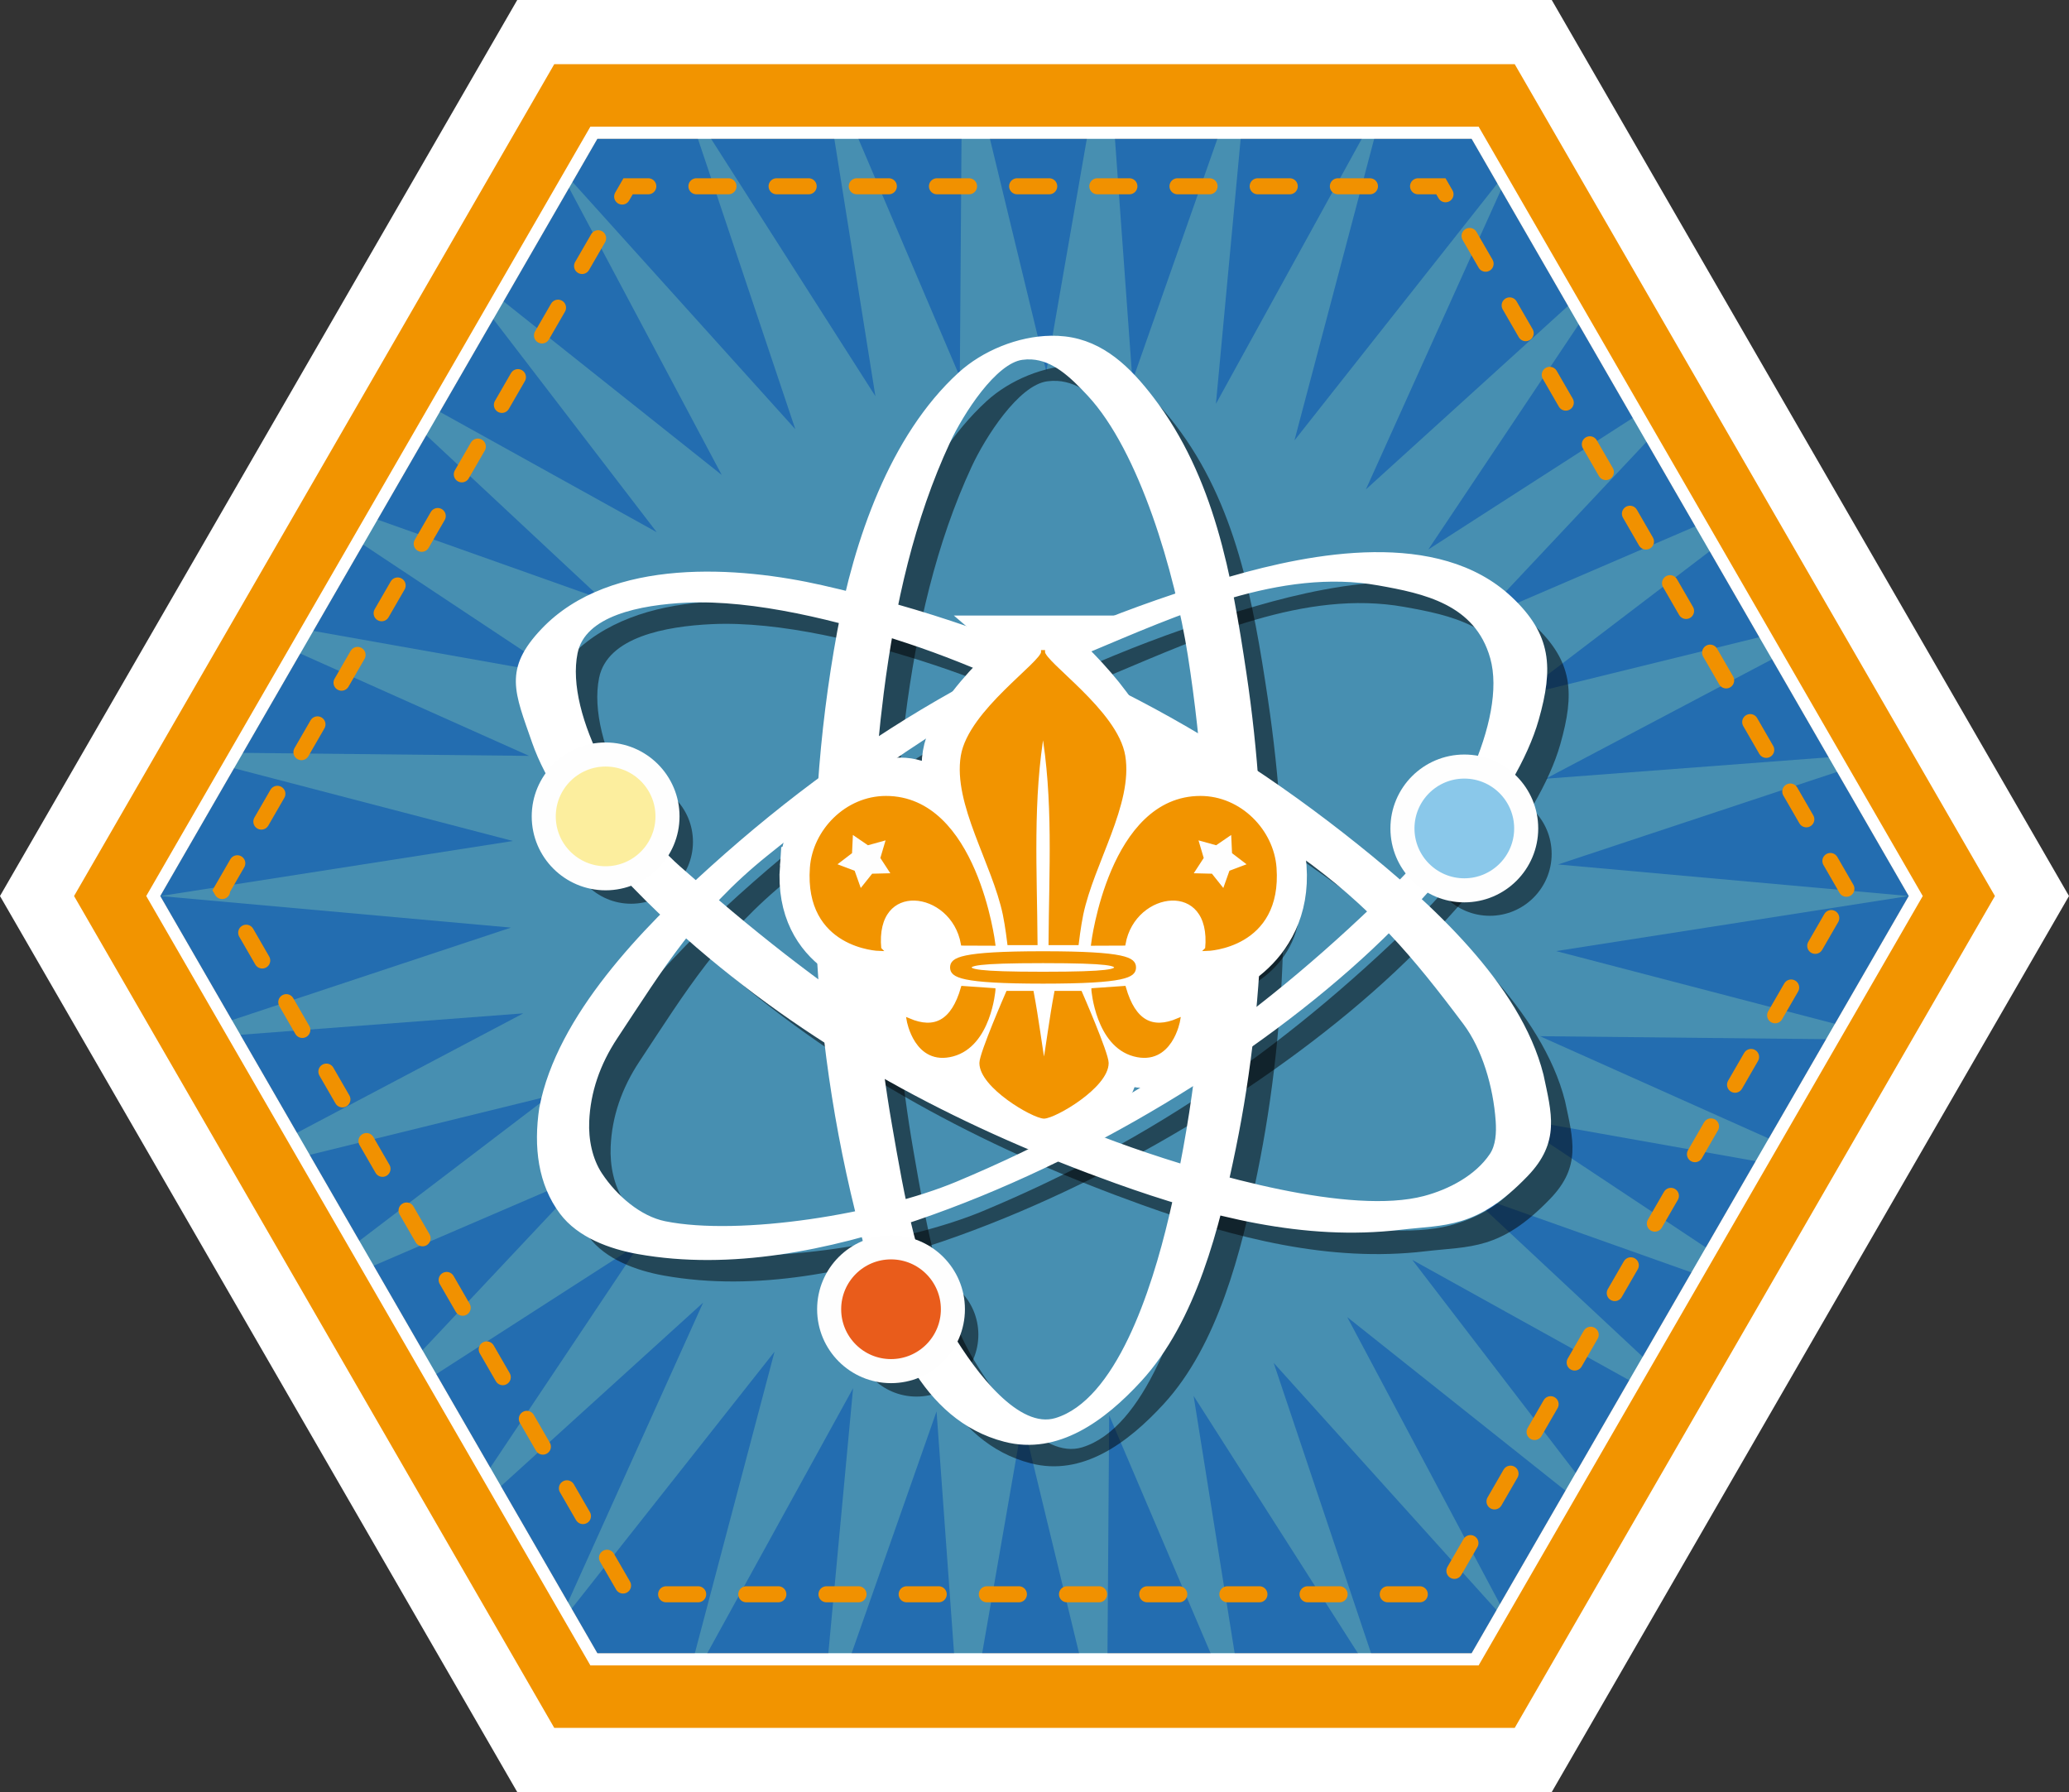 <?xml version="1.0" encoding="UTF-8" standalone="no"?>
<!-- Created with Inkscape (http://www.inkscape.org/) -->

<svg
   width="258.04mm"
   height="223.469mm"
   viewBox="0 0 258.04 223.469"
   version="1.1"
   id="svg1"
   xml:space="preserve"
   inkscape:version="1.3.2 (091e20e, 2023-11-25, custom)"
   sodipodi:docname="Especialidades.svg"
   xmlns:inkscape="http://www.inkscape.org/namespaces/inkscape"
   xmlns:sodipodi="http://sodipodi.sourceforge.net/DTD/sodipodi-0.dtd"
   xmlns="http://www.w3.org/2000/svg"
   xmlns:svg="http://www.w3.org/2000/svg"><rect x="0" y="0" width="258.04" height="223.469" fill="#333333" stroke="none"/><sodipodi:namedview
     id="namedview1"
     pagecolor="#ffffff"
     bordercolor="#000000"
     borderopacity="0.25"
     inkscape:showpageshadow="2"
     inkscape:pageopacity="0.0"
     inkscape:pagecheckerboard="0"
     inkscape:deskcolor="#d1d1d1"
     inkscape:document-units="mm"
     inkscape:zoom="0.5"
     inkscape:cx="8226"
     inkscape:cy="2653"
     inkscape:window-width="1920"
     inkscape:window-height="991"
     inkscape:window-x="-9"
     inkscape:window-y="-9"
     inkscape:window-maximized="1"
     inkscape:current-layer="layer3"
     showguides="true" /><defs
     id="defs1" /><g
     inkscape:groupmode="layer"
     id="layer3"
     inkscape:label="Capa 2"
     transform="translate(-2950.092,-872.439)"><g
       id="g883"
       inkscape:export-filename="CaminantesyRovers\asd.svg"
       inkscape:export-xdpi="96"
       inkscape:export-ydpi="96"
       transform="translate(878.064,298.311)"><path
         sodipodi:type="star"
         style="display:inline;fill:#236db0;fill-opacity:1;stroke:#236db0;stroke-width:8;stroke-linecap:round;stroke-linejoin:miter;stroke-miterlimit:29.8;stroke-dasharray:none;stroke-dashoffset:21.921;stroke-opacity:1;paint-order:fill markers stroke"
         id="path841"
         inkscape:flatsided="true"
         sodipodi:sides="6"
         sodipodi:cx="2183.8708"
         sodipodi:cy="711.20001"
         sodipodi:r1="104.42606"
         sodipodi:r2="66.092422"
         sodipodi:arg1="6.2931178e-09"
         sodipodi:arg2="0.52359879"
         inkscape:rounded="0"
         inkscape:randomized="0"
         d="m 2288.297,711.2 -52.213,90.436 -104.426,0 -52.213,-90.436 52.213,-90.436 104.426,0 z"
         inkscape:transform-center-x="2.7513333e-05"
         inkscape:transform-center-y="-8.9599999e-06"
         transform="translate(17.177,-25.338)" /><path
         sodipodi:type="star"
         style="display:inline;fill:#478fb1;fill-opacity:1;stroke:none;stroke-width:8;stroke-linecap:round;stroke-linejoin:miter;stroke-miterlimit:29.8;stroke-dasharray:none;stroke-dashoffset:21.921;stroke-opacity:1;paint-order:fill markers stroke"
         id="path843"
         inkscape:flatsided="false"
         sodipodi:sides="38"
         sodipodi:cx="2183.8708"
         sodipodi:cy="711.20001"
         sodipodi:r1="109.02294"
         sodipodi:r2="65.413765"
         sodipodi:arg1="0"
         sodipodi:arg2="0.1051533"
         inkscape:rounded="0"
         inkscape:randomized="0"
         d="m 2292.894,711.2 -43.971,6.866 42.484,11.079 -44.501,-0.465 40.081,17.92 -43.817,-7.783 36.584,24.273 -41.939,-14.889 32.09,29.963 -38.916,-21.589 26.721,34.837 -34.832,-27.7 20.622,38.76 -29.797,-33.055 13.962,41.625 -23.95,-37.509 6.92,43.356 -17.45,-40.94 -0.311,43.903 -10.473,-43.253 -7.533,43.253 -3.211,-44.387 -14.549,41.424 4.138,-44.31 -21.169,38.464 11.375,-43.025 -27.211,34.455 18.302,-40.566 -32.511,29.506 24.729,-37 -36.924,23.753 30.482,-32.425 -40.33,17.351 35.403,-26.966 -42.636,10.476 39.359,-20.771 -43.779,3.316 42.241,-14.009 -43.728,-3.935 43.971,-6.866 -42.484,-11.079 44.501,0.465 -40.081,-17.92 43.817,7.783 -36.584,-24.273 41.939,14.889 -32.09,-29.963 38.916,21.589 -26.721,-34.837 34.832,27.7 -20.622,-38.76 29.797,33.055 -13.962,-41.625 23.95,37.509 -6.92,-43.356 17.45,40.94 0.311,-43.903 10.473,43.253 7.533,-43.253 3.211,44.387 14.549,-41.424 -4.138,44.31 21.169,-38.464 -11.375,43.025 27.211,-34.455 -18.302,40.566 32.511,-29.506 -24.729,37 36.924,-23.753 -30.482,32.425 40.33,-17.351 -35.403,26.966 42.636,-10.476 -39.359,20.771 43.779,-3.316 -42.241,14.009 z"
         inkscape:transform-center-x="2.7513333e-05"
         inkscape:transform-center-y="-8.9599999e-06"
         transform="translate(17.177,-25.338)" /><path
         sodipodi:type="star"
         style="fill:none;stroke:#f19100;stroke-width:2;stroke-linecap:round;stroke-linejoin:miter;stroke-miterlimit:29.8;stroke-dasharray:4, 6;stroke-dashoffset:6;stroke-opacity:1;paint-order:fill markers stroke"
         id="path844"
         inkscape:flatsided="true"
         sodipodi:sides="6"
         sodipodi:cx="2183.8708"
         sodipodi:cy="711.20001"
         sodipodi:r1="101.37034"
         sodipodi:r2="66.092422"
         sodipodi:arg1="6.293118e-09"
         sodipodi:arg2="0.52359879"
         inkscape:rounded="0"
         inkscape:randomized="0"
         d="m 2285.241,711.2 -50.685,87.789 -101.37,0 -50.685,-87.789 50.685,-87.789 101.37,0 z"
         inkscape:transform-center-x="2.7513333e-05"
         inkscape:transform-center-y="-8.9599999e-06"
         transform="translate(17.177,-26.054)" /><path
         sodipodi:type="star"
         style="fill:none;stroke:#ffffff;stroke-width:8;stroke-linecap:round;stroke-linejoin:miter;stroke-miterlimit:29.8;stroke-dasharray:none;stroke-dashoffset:21.921;stroke-opacity:1;paint-order:fill markers stroke"
         id="path845"
         inkscape:flatsided="true"
         sodipodi:sides="6"
         sodipodi:cx="2183.8708"
         sodipodi:cy="711.20001"
         sodipodi:r1="113.64817"
         sodipodi:r2="66.092422"
         sodipodi:arg1="6.2931178e-09"
         sodipodi:arg2="0.52359879"
         inkscape:rounded="0"
         inkscape:randomized="0"
         d="m 2297.519,711.2 -56.824,98.422 -113.648,-10e-6 -56.824,-98.422 56.824,-98.422 113.648,0 z"
         inkscape:transform-center-x="2.7513333e-05"
         inkscape:transform-center-y="-8.9599999e-06"
         transform="translate(17.177,-25.338)" /><path
         sodipodi:type="star"
         style="fill:none;stroke:#f29400;stroke-width:8;stroke-linecap:round;stroke-linejoin:miter;stroke-miterlimit:29.8;stroke-dasharray:none;stroke-dashoffset:21.921;stroke-opacity:1;paint-order:fill markers stroke"
         id="path846"
         inkscape:flatsided="true"
         sodipodi:sides="6"
         sodipodi:cx="2183.8708"
         sodipodi:cy="711.20001"
         sodipodi:r1="115.40091"
         sodipodi:r2="66.092422"
         sodipodi:arg1="6.2931178e-09"
         sodipodi:arg2="0.52359879"
         inkscape:rounded="0"
         inkscape:randomized="0"
         d="m 2299.272,711.2 -57.7,99.94 -115.401,0 -57.7,-99.94 57.7,-99.94 115.401,0 z"
         inkscape:transform-center-x="2.7513333e-05"
         inkscape:transform-center-y="-8.9599999e-06"
         transform="translate(17.177,-25.338)" /><path
         sodipodi:type="star"
         style="fill:none;stroke:#ffffff;stroke-width:8;stroke-linecap:round;stroke-linejoin:miter;stroke-miterlimit:29.8;stroke-dasharray:none;stroke-dashoffset:21.921;stroke-opacity:1;paint-order:fill markers stroke"
         id="path847"
         inkscape:flatsided="true"
         sodipodi:sides="6"
         sodipodi:cx="2183.8708"
         sodipodi:cy="711.20001"
         sodipodi:r1="124.40124"
         sodipodi:r2="66.092422"
         sodipodi:arg1="6.2931178e-09"
         sodipodi:arg2="0.52359879"
         inkscape:rounded="0"
         inkscape:randomized="0"
         d="m 2308.272,711.2 -62.201,107.735 -124.401,0 -62.201,-107.735 62.201,-107.735 124.401,0 z"
         inkscape:transform-center-x="2.7513333e-05"
         inkscape:transform-center-y="-8.9599999e-06"
         transform="translate(17.177,-25.338)" /><g
         id="g865"
         transform="translate(100.337,-214.008)"
         style="fill:#000000;fill-opacity:0.5;stroke:none;stroke-width:1.7;stroke-dasharray:none;stroke-opacity:0.5"><g
           id="g853"
           style="display:inline;fill:#000000;fill-opacity:0.5;stroke:none;stroke-width:1.7;stroke-dasharray:none;stroke-opacity:0.5"><path
             id="path848"
             style="display:inline;fill:#000000;fill-opacity:0.5;stroke:none;stroke-width:1.7;stroke-linecap:round;stroke-linejoin:round;stroke-miterlimit:29.8;stroke-dasharray:none;stroke-dashoffset:21.921;stroke-opacity:0.5;paint-order:fill markers stroke"
             d="m 2105.948,833.678 c -4.016,0.057 -8.311,1.829 -11.21,4.479 -8.461,7.736 -12.889,20.718 -14.967,31.992 -4.682,25.401 -3.463,51.788 3.461,76.8 2.788,10.069 6.907,21.06 17.025,23.667 6.414,1.652 12.074,-2.515 16.557,-7.39 6.773,-7.365 9.688,-19.009 11.693,-28.812 3.951,-19.312 4.228,-39.625 1.31,-59.12 -1.829,-12.219 -3.992,-24.336 -11.506,-34.144 -2.819,-3.68 -6.059,-6.859 -10.664,-7.39 -0.557,-0.064 -1.125,-0.091 -1.699,-0.083 z m -2.395,1.958 c 2.845,0.169 5.075,2.251 7.329,4.67 6.579,7.06 11.004,22.367 12.62,32.656 3.64,23.181 3.02,47.354 -2.364,70.18 -2.168,9.189 -6.633,23.101 -14.5,25.48 -4.987,1.508 -10.511,-5.943 -13.436,-10.813 -4.396,-7.32 -6.036,-17.254 -7.595,-26.199 -3.072,-17.624 -3.287,-36.161 -1.018,-53.952 1.423,-11.151 3.853,-21.788 8.292,-31.346 1.689,-3.637 5.833,-10.142 9.414,-10.626 0.433,-0.059 0.852,-0.074 1.259,-0.05 z" /><path
             id="path849"
             style="display:inline;fill:#000000;fill-opacity:0.5;stroke:none;stroke-width:1.7;stroke-linecap:round;stroke-linejoin:round;stroke-miterlimit:29.8;stroke-dasharray:none;stroke-dashoffset:21.921;stroke-opacity:0.5;paint-order:fill markers stroke"
             d="m 2166.873,925.421 c -2.808,-11.115 -13.999,-21.227 -22.946,-28.396 -20.158,-16.15 -41.331,-26.51 -66.641,-32.251 -10.189,-2.311 -26.12,-3.556 -34.529,5.313 -4.557,4.807 -3.235,7.393 -1.062,13.651 3.282,9.452 14.142,20.178 21.827,26.586 15.14,12.623 32.108,21.425 50.661,28.084 11.629,4.173 23.432,7.166 35.258,5.765 5.599,-0.664 9.351,-0.065 15.593,-6.556 3.889,-4.044 2.858,-7.37 1.84,-12.196 z m -5.789,10.083 c -1.879,2.793 -5.312,4.595 -8.509,5.436 -9.333,2.453 -26.896,-2.616 -36.724,-6.064 -22.142,-7.768 -38.974,-19.626 -56.531,-35.175 -7.068,-6.26 -14.542,-18.978 -12.912,-27.033 1.033,-5.107 8.339,-6.429 14.013,-6.7 8.529,-0.407 19.246,2.256 27.864,5.118 16.978,5.637 34.202,16.01 48.798,26.431 9.149,6.532 14.391,12.782 20.709,21.218 2.404,3.21 3.807,8.009 4.109,12.331 0.105,1.501 0.023,3.191 -0.817,4.44 z"
             sodipodi:nodetypes="sssssssassassssssssaa" /><path
             id="path851"
             style="fill:#000000;fill-opacity:0.5;stroke:none;stroke-width:1.7;stroke-linecap:round;stroke-linejoin:round;stroke-miterlimit:29.8;stroke-dasharray:none;stroke-dashoffset:21.921;stroke-opacity:0.5;paint-order:fill markers stroke"
             d="m 2042.626,929.498 c 2.157,-11.26 12.674,-22.072 21.189,-29.749 19.184,-17.295 39.718,-28.87 64.651,-36.075 10.037,-2.901 25.671,-5.93 34.581,2.435 4.829,4.533 5.049,8.449 3.244,14.823 -2.726,9.627 -13.341,21.563 -20.64,28.406 -14.38,13.483 -35.747,26.544 -56.482,33.63 -11.015,3.764 -23.205,6.286 -34.664,4.235 -3.47,-0.621 -7.287,-2.022 -9.4,-4.844 -2.617,-3.495 -3.216,-7.985 -2.481,-12.862 z m 6.895,8.406 c 1.889,2.861 4.975,5.535 8.216,6.188 9.46,1.906 26.962,-0.936 36.573,-4.95 21.652,-9.043 38.758,-21.133 55.38,-37.678 6.692,-6.66 13.737,-20.289 11.516,-28.202 -1.99,-7.089 -8.734,-8.439 -14.38,-9.445 -12.347,-2.201 -25.079,3.673 -36.647,8.517 -14.548,6.092 -26.002,14.07 -39.968,25.324 -8.753,7.053 -12.961,14.061 -18.777,22.85 -2.213,3.344 -3.428,6.894 -3.583,10.631 -0.097,2.321 0.389,4.827 1.669,6.766 z"
             sodipodi:nodetypes="ssssssaaasassssaassaa" /><circle
             style="display:inline;fill:#000000;fill-opacity:0.5;stroke:none;stroke-width:1.7;stroke-linecap:round;stroke-linejoin:round;stroke-miterlimit:29.8;stroke-dasharray:none;stroke-dashoffset:21.921;stroke-opacity:0.5;paint-order:fill markers stroke"
             id="circle851"
             cx="2050.398"
             cy="893.115"
             r="7.717" /><circle
             style="display:inline;fill:#000000;fill-opacity:0.5;stroke:none;stroke-width:1.7;stroke-linecap:round;stroke-linejoin:round;stroke-miterlimit:29.8;stroke-dasharray:none;stroke-dashoffset:21.921;stroke-opacity:0.5;paint-order:fill markers stroke"
             id="circle852"
             cx="2085.992"
             cy="954.573"
             r="7.717" /><circle
             style="display:inline;fill:#000000;fill-opacity:0.5;stroke:none;stroke-width:1.7;stroke-linecap:round;stroke-linejoin:round;stroke-miterlimit:29.8;stroke-dasharray:none;stroke-dashoffset:21.921;stroke-opacity:0.5;paint-order:fill markers stroke"
             id="circle853"
             cx="2157.492"
             cy="894.618"
             r="7.717" /></g><path
           id="path853"
           style="fill:#000000;fill-opacity:0.5;stroke:none;stroke-width:1.7;stroke-linecap:round;stroke-linejoin:miter;stroke-miterlimit:10;stroke-dasharray:none;stroke-dashoffset:21.921;stroke-opacity:0.5;paint-order:fill markers stroke"
           d="m 2104.673,872.067 c 0,0 -9.843,8.001 -10.758,13.517 -0.985,5.937 5.258,13.256 6.267,19.736 l 0.561,3.603 3.274,-18.653 1.606,5.556 3.539,13.097 c 0,0 0.26,-2.168 0.561,-3.603 1.348,-6.418 6.223,-13.799 5.239,-19.736 -0.915,-5.517 -10.29,-13.517 -10.29,-13.517 z m -28.55,27.455 c -0.713,9.867 8.221,11.341 8.221,11.341 -0.872,-8.924 9.362,-8.82 10.607,-1.884 l 3.798,0.015 c 0,0 -3.55,-19.212 -11.579,-19.209 -8.029,0.003 -10.717,5.175 -11.046,9.737 z m 35.073,9.471 3.799,-0.015 c 1.245,-6.936 11.291,-5.808 10.419,3.116 0,0 9.121,-2.704 8.408,-12.572 -0.33,-4.563 -3.732,-10.293 -11.761,-10.296 -8.029,-0.003 -10.865,19.767 -10.865,19.767 z m -6.242,1.19 c -10.39,0 -31.446,-3.898 -11.344,1.769 0.941,0.265 0.954,1.769 11.344,1.769 10.39,0 10.367,-1.768 11.344,-1.769 14.784,-0.023 -0.954,-1.769 -11.344,-1.769 z m 0,0.983 c 8.473,0 9.107,0.352 9.107,0.786 0,0.434 -0.657,0.786 -9.107,0.786 -8.45,0 -9.154,-0.352 -9.154,-0.786 0,-0.434 0.681,-0.786 9.154,-0.786 z m -10.002,3.346 c -1.222,4.257 -3.51,5.407 -6.76,4.022 0,0 0.936,5.487 5.49,4.266 4.554,-1.22 5.084,-8.022 5.084,-8.022 z m 20.097,0 -3.815,0.266 c 0,0 0.531,6.802 5.085,8.022 4.554,1.22 5.49,-4.266 5.49,-4.266 -3.25,1.385 -5.537,0.235 -6.76,-4.022 z m -14.486,0.609 c 0,0 -3.297,7.546 -3.297,8.746 0,7.461 15.622,7.461 15.622,0 0,-1.201 -3.297,-8.746 -3.297,-8.746 l -4.316,6.879 -1.717,-6.879 z"
           sodipodi:nodetypes="sssccccssssccccsccssccssssscsscccccccscccscsccccc" /><g
           id="g863"
           style="fill:#000000;fill-opacity:0.5;stroke:none;stroke-width:1.7;stroke-dasharray:none;stroke-opacity:0.5"><path
             style="fill:#000000;fill-opacity:0.5;stroke:none;stroke-width:1.7;stroke-linecap:square;stroke-linejoin:miter;stroke-miterlimit:29.8;stroke-dasharray:none;stroke-dashoffset:21.921;stroke-opacity:0.5;paint-order:fill markers stroke"
             d="m 2084.531,909.647 c 0,0 -9.121,-0.257 -8.408,-10.125 0.33,-4.563 4.327,-8.706 9.233,-8.708 11.152,-0.004 13.393,18.179 13.393,18.179 l -3.799,-0.015 c -1.245,-6.936 -11.291,-8.256 -10.42,0.668 z"
             id="path854"
             sodipodi:nodetypes="csscccc" /><path
             style="fill:#000000;fill-opacity:0.5;stroke:none;stroke-width:1.7;stroke-linecap:square;stroke-linejoin:miter;stroke-miterlimit:29.8;stroke-dasharray:none;stroke-dashoffset:21.921;stroke-opacity:0.5;paint-order:fill markers stroke"
             d="m 2125.414,909.647 c 0,0 9.121,-0.257 8.408,-10.125 -0.33,-4.563 -4.327,-8.706 -9.233,-8.708 -11.152,-0.004 -13.393,18.179 -13.393,18.179 l 3.799,-0.015 c 1.245,-6.936 11.291,-8.256 10.42,0.668 z"
             id="path856"
             sodipodi:nodetypes="csscccc" /><path
             style="fill:#000000;fill-opacity:0.5;stroke:none;stroke-width:1.7;stroke-linecap:square;stroke-linejoin:miter;stroke-miterlimit:29.8;stroke-dasharray:none;stroke-dashoffset:21.921;stroke-opacity:0.5;paint-order:fill markers stroke"
             d="m 2104.953,872.628 c 0,1.402 -9.095,7.439 -10.009,12.956 -0.985,5.937 3.891,13.318 5.238,19.736 0.301,1.435 0.561,3.603 0.561,3.603 h 3.274 c -0.055,-8.99 -0.627,-17.979 0.935,-26.847 1.562,8.868 0.99,17.857 0.935,26.847 h 3.274 c 0,0 0.26,-2.169 0.561,-3.603 1.348,-6.418 6.223,-13.799 5.238,-19.736 -0.915,-5.517 -10.009,-11.554 -10.009,-12.956"
             id="path857"
             sodipodi:nodetypes="csscccccssc" /><path
             id="path858"
             style="fill:#000000;fill-opacity:0.5;stroke:none;stroke-width:1.7;stroke-linecap:square;stroke-linejoin:miter;stroke-miterlimit:29.8;stroke-dasharray:none;stroke-dashoffset:21.921;stroke-opacity:0.5;paint-order:fill markers stroke"
             d="m 2104.953,910.183 c -10.39,0 -11.344,0.792 -11.344,1.769 0,0.977 0.954,1.769 11.344,1.769 10.39,0 11.344,-0.792 11.344,-1.769 0,-0.977 -0.954,-1.769 -11.344,-1.769 z m 0,0.983 c 8.473,0 9.107,0.352 9.107,0.786 0,0.434 -0.657,0.786 -9.107,0.786 -8.45,0 -9.154,-0.352 -9.154,-0.786 0,-0.434 0.681,-0.786 9.154,-0.786 z" /><path
             style="fill:#000000;fill-opacity:0.5;stroke:none;stroke-width:1.7;stroke-linecap:square;stroke-linejoin:miter;stroke-miterlimit:29.8;stroke-dasharray:none;stroke-dashoffset:21.921;stroke-opacity:0.5;paint-order:fill markers stroke"
             d="m 2098.765,914.778 -3.815,-0.266 c -1.222,4.257 -3.51,5.407 -6.76,4.022 0,0 0.936,5.487 5.49,4.266 4.554,-1.22 5.085,-8.022 5.085,-8.022 z"
             id="path859"
             sodipodi:nodetypes="ccczc" /><path
             style="fill:#000000;fill-opacity:0.5;stroke:none;stroke-width:1.7;stroke-linecap:square;stroke-linejoin:miter;stroke-miterlimit:29.8;stroke-dasharray:none;stroke-dashoffset:21.921;stroke-opacity:0.5;paint-order:fill markers stroke"
             d="m 2111.233,914.778 3.815,-0.266 c 1.222,4.257 3.51,5.407 6.76,4.022 0,0 -0.936,5.487 -5.49,4.266 -4.554,-1.22 -5.085,-8.022 -5.085,-8.022 z"
             id="path860"
             sodipodi:nodetypes="ccczc" /><path
             style="fill:#000000;fill-opacity:0.5;stroke:none;stroke-width:1.7;stroke-linecap:square;stroke-linejoin:miter;stroke-miterlimit:29.8;stroke-dasharray:none;stroke-dashoffset:21.921;stroke-opacity:0.5;paint-order:fill markers stroke"
             d="m 2106.595,915.121 h 2.993 c 0,0 3.297,7.546 3.297,8.746 0,2.888 -6.434,6.637 -7.811,6.688 -1.377,-0.051 -7.811,-3.8 -7.811,-6.688 0,-1.201 3.297,-8.746 3.297,-8.746 h 2.993 c 0.618,3.275 0.995,6.429 1.52,9.518 0.526,-3.089 0.902,-6.243 1.52,-9.518 z"
             id="path861"
             sodipodi:nodetypes="ccscscccc" /></g><path
           sodipodi:type="star"
           style="fill:#000000;fill-opacity:0.5;stroke:none;stroke-width:1.7;stroke-linecap:square;stroke-linejoin:miter;stroke-miterlimit:29.8;stroke-dasharray:none;stroke-dashoffset:21.921;stroke-opacity:0.5;paint-order:fill markers stroke"
           id="path864"
           inkscape:flatsided="false"
           sodipodi:sides="5"
           sodipodi:cx="2082.8"
           sodipodi:cy="898.57458"
           sodipodi:r1="0.42899281"
           sodipodi:r2="0.22981399"
           sodipodi:arg1="0.48088728"
           sodipodi:arg2="1.1092058"
           inkscape:rounded="0"
           inkscape:randomized="0"
           d="m 2083.18,898.773 -0.278,0.007 -0.173,0.217 -0.093,-0.262 -0.26,-0.098 0.221,-0.169 0.013,-0.278 0.229,0.157 0.268,-0.074 -0.079,0.267 z"
           inkscape:transform-center-x="0.022026459"
           inkscape:transform-center-y="0.019462336" /><path
           sodipodi:type="star"
           style="fill:#000000;fill-opacity:0.5;stroke:none;stroke-width:1.7;stroke-linecap:square;stroke-linejoin:miter;stroke-miterlimit:29.8;stroke-dasharray:none;stroke-dashoffset:21.921;stroke-opacity:0.5;paint-order:fill markers stroke"
           id="path865"
           inkscape:flatsided="false"
           sodipodi:sides="5"
           sodipodi:cx="2082.8"
           sodipodi:cy="898.57458"
           sodipodi:r1="0.42899281"
           sodipodi:r2="0.22981399"
           sodipodi:arg1="0.48088728"
           sodipodi:arg2="1.1092058"
           inkscape:rounded="0"
           inkscape:randomized="0"
           d="m 2083.18,898.773 -0.278,0.007 -0.173,0.217 -0.093,-0.262 -0.26,-0.098 0.221,-0.169 0.013,-0.278 0.229,0.157 0.268,-0.074 -0.079,0.267 z"
           inkscape:transform-center-x="-0.022076321"
           inkscape:transform-center-y="0.019462336"
           transform="matrix(-1,0,0,1,4209.653,0)" /></g><g
         id="g882"
         transform="translate(97.162,-217.183)"><g
           id="g871"
           style="display:inline"><path
             id="path866"
             style="display:inline;fill:#ffffff;fill-opacity:1;stroke:#ffffff;stroke-width:1;stroke-linecap:round;stroke-linejoin:round;stroke-miterlimit:29.8;stroke-dasharray:none;stroke-dashoffset:21.921;stroke-opacity:1;paint-order:fill markers stroke"
             d="m 2105.948,833.678 c -4.016,0.057 -8.311,1.829 -11.21,4.479 -8.461,7.736 -12.889,20.718 -14.967,31.992 -4.682,25.401 -3.463,51.788 3.461,76.8 2.788,10.069 6.907,21.06 17.025,23.667 6.414,1.652 12.074,-2.515 16.557,-7.39 6.773,-7.365 9.688,-19.009 11.693,-28.812 3.951,-19.312 4.228,-39.625 1.31,-59.12 -1.829,-12.219 -3.992,-24.336 -11.506,-34.144 -2.819,-3.68 -6.059,-6.859 -10.664,-7.39 -0.557,-0.064 -1.125,-0.091 -1.699,-0.083 z m -2.395,1.958 c 2.845,0.169 5.075,2.251 7.329,4.67 6.579,7.06 11.004,22.367 12.62,32.656 3.64,23.181 3.02,47.354 -2.364,70.18 -2.168,9.189 -6.633,23.101 -14.5,25.48 -4.987,1.508 -10.511,-5.943 -13.436,-10.813 -4.396,-7.32 -6.036,-17.254 -7.595,-26.199 -3.072,-17.624 -3.287,-36.161 -1.018,-53.952 1.423,-11.151 3.853,-21.788 8.292,-31.346 1.689,-3.637 5.833,-10.142 9.414,-10.626 0.433,-0.059 0.852,-0.074 1.259,-0.05 z" /><path
             id="path867"
             style="display:inline;fill:#ffffff;fill-opacity:1;stroke:#ffffff;stroke-width:1;stroke-linecap:round;stroke-linejoin:round;stroke-miterlimit:29.8;stroke-dasharray:none;stroke-dashoffset:21.921;stroke-opacity:1;paint-order:fill markers stroke"
             d="m 2166.873,925.421 c -2.808,-11.115 -13.999,-21.227 -22.946,-28.396 -20.158,-16.15 -41.331,-26.51 -66.641,-32.251 -10.189,-2.311 -26.12,-3.556 -34.529,5.313 -4.557,4.807 -3.235,7.393 -1.062,13.651 3.282,9.452 14.142,20.178 21.827,26.586 15.14,12.623 32.108,21.425 50.661,28.084 11.629,4.173 23.432,7.166 35.258,5.765 5.599,-0.664 9.351,-0.065 15.593,-6.556 3.889,-4.044 2.858,-7.37 1.84,-12.196 z m -5.789,10.083 c -1.879,2.793 -5.312,4.595 -8.509,5.436 -9.333,2.453 -26.896,-2.616 -36.724,-6.064 -22.142,-7.768 -38.974,-19.626 -56.531,-35.175 -7.068,-6.26 -14.542,-18.978 -12.912,-27.033 1.033,-5.107 8.339,-6.429 14.013,-6.7 8.529,-0.407 19.246,2.256 27.864,5.118 16.978,5.637 34.202,16.01 48.798,26.431 9.149,6.532 14.391,12.782 20.709,21.218 2.404,3.21 3.807,8.009 4.109,12.331 0.105,1.501 0.023,3.191 -0.817,4.44 z"
             sodipodi:nodetypes="sssssssassassssssssaa" /><path
             id="path869"
             style="fill:#ffffff;fill-opacity:1;stroke:#ffffff;stroke-width:1;stroke-linecap:round;stroke-linejoin:round;stroke-miterlimit:29.8;stroke-dasharray:none;stroke-dashoffset:21.921;stroke-opacity:1;paint-order:fill markers stroke"
             d="m 2042.626,929.498 c 2.157,-11.26 12.674,-22.072 21.189,-29.749 19.184,-17.295 39.718,-28.87 64.651,-36.075 10.037,-2.901 25.671,-5.93 34.581,2.435 4.829,4.533 5.049,8.449 3.244,14.823 -2.726,9.627 -13.341,21.563 -20.64,28.406 -14.38,13.483 -35.747,26.544 -56.482,33.63 -11.015,3.764 -23.205,6.286 -34.664,4.235 -3.47,-0.621 -7.287,-2.022 -9.4,-4.844 -2.617,-3.495 -3.216,-7.985 -2.481,-12.862 z m 6.895,8.406 c 1.889,2.861 4.975,5.535 8.216,6.188 9.46,1.906 26.962,-0.936 36.573,-4.95 21.652,-9.043 38.758,-21.133 55.38,-37.678 6.692,-6.66 13.737,-20.289 11.516,-28.202 -1.99,-7.089 -8.734,-8.439 -14.38,-9.445 -12.347,-2.201 -25.079,3.673 -36.647,8.517 -14.548,6.092 -26.002,14.07 -39.968,25.324 -8.753,7.053 -12.961,14.061 -18.777,22.85 -2.213,3.344 -3.428,6.894 -3.583,10.631 -0.097,2.321 0.389,4.827 1.669,6.766 z"
             sodipodi:nodetypes="ssssssaaasassssaassaa" /><circle
             style="display:inline;fill:#fcee9e;fill-opacity:1;stroke:#fefefe;stroke-width:3;stroke-linecap:round;stroke-linejoin:round;stroke-miterlimit:29.8;stroke-dasharray:none;stroke-dashoffset:21.921;stroke-opacity:1;paint-order:fill markers stroke"
             id="circle869"
             cx="2050.398"
             cy="893.115"
             r="7.717" /><circle
             style="display:inline;fill:#e95c1b;fill-opacity:1;stroke:#fefefe;stroke-width:3;stroke-linecap:round;stroke-linejoin:round;stroke-miterlimit:29.8;stroke-dasharray:none;stroke-dashoffset:21.921;stroke-opacity:1;paint-order:fill markers stroke"
             id="circle870"
             cx="2085.992"
             cy="954.573"
             r="7.717" /><circle
             style="display:inline;fill:#8ac8ea;fill-opacity:1;stroke:#fefefe;stroke-width:3;stroke-linecap:round;stroke-linejoin:round;stroke-miterlimit:29.8;stroke-dasharray:none;stroke-dashoffset:21.921;stroke-opacity:1;paint-order:fill markers stroke"
             id="circle871"
             cx="2157.492"
             cy="894.618"
             r="7.717" /></g><path
           id="path871"
           style="fill:none;fill-opacity:1;stroke:#ffffff;stroke-width:8;stroke-linecap:round;stroke-linejoin:miter;stroke-miterlimit:10;stroke-dasharray:none;stroke-dashoffset:21.921;stroke-opacity:1;paint-order:fill markers stroke"
           d="m 2104.673,872.067 c 0,0 -9.843,8.001 -10.758,13.517 -0.985,5.937 5.258,13.256 6.267,19.736 l 0.561,3.603 3.274,-18.653 1.606,5.556 3.539,13.097 c 0,0 0.26,-2.168 0.561,-3.603 1.348,-6.418 6.223,-13.799 5.239,-19.736 -0.915,-5.517 -10.29,-13.517 -10.29,-13.517 z m -28.55,27.455 c -0.713,9.867 8.221,11.341 8.221,11.341 -0.872,-8.924 9.362,-8.82 10.607,-1.884 l 3.798,0.015 c 0,0 -3.55,-19.212 -11.579,-19.209 -8.029,0.003 -10.717,5.175 -11.046,9.737 z m 35.073,9.471 3.799,-0.015 c 1.245,-6.936 11.291,-5.808 10.419,3.116 0,0 9.121,-2.704 8.408,-12.572 -0.33,-4.563 -3.732,-10.293 -11.761,-10.296 -8.029,-0.003 -10.865,19.767 -10.865,19.767 z m -6.242,1.19 c -10.39,0 -31.446,-3.898 -11.344,1.769 0.941,0.265 0.954,1.769 11.344,1.769 10.39,0 10.367,-1.768 11.344,-1.769 14.784,-0.023 -0.954,-1.769 -11.344,-1.769 z m 0,0.983 c 8.473,0 9.107,0.352 9.107,0.786 0,0.434 -0.657,0.786 -9.107,0.786 -8.45,0 -9.154,-0.352 -9.154,-0.786 0,-0.434 0.681,-0.786 9.154,-0.786 z m -10.002,3.346 c -1.222,4.257 -3.51,5.407 -6.76,4.022 0,0 0.936,5.487 5.49,4.266 4.554,-1.22 5.084,-8.022 5.084,-8.022 z m 20.097,0 -3.815,0.266 c 0,0 0.531,6.802 5.085,8.022 4.554,1.22 5.49,-4.266 5.49,-4.266 -3.25,1.385 -5.537,0.235 -6.76,-4.022 z m -14.486,0.609 c 0,0 -3.297,7.546 -3.297,8.746 0,7.461 15.622,7.461 15.622,0 0,-1.201 -3.297,-8.746 -3.297,-8.746 l -4.316,6.879 -1.717,-6.879 z"
           sodipodi:nodetypes="sssccccssssccccsccssccssssscsscccccccscccscsccccc" /><g
           id="g879"><path
             style="fill:#f29400;fill-opacity:1;stroke:#f29400;stroke-width:0.5;stroke-linecap:square;stroke-linejoin:miter;stroke-miterlimit:29.8;stroke-dasharray:none;stroke-dashoffset:21.921;stroke-opacity:1;paint-order:fill markers stroke"
             d="m 2084.531,909.647 c 0,0 -9.121,-0.257 -8.408,-10.125 0.33,-4.563 4.327,-8.706 9.233,-8.708 11.152,-0.004 13.393,18.179 13.393,18.179 l -3.799,-0.015 c -1.245,-6.936 -11.291,-8.256 -10.42,0.668 z"
             id="path872"
             sodipodi:nodetypes="csscccc" /><path
             style="fill:#f29400;fill-opacity:1;stroke:#f29400;stroke-width:0.5;stroke-linecap:square;stroke-linejoin:miter;stroke-miterlimit:29.8;stroke-dasharray:none;stroke-dashoffset:21.921;stroke-opacity:1;paint-order:fill markers stroke"
             d="m 2125.414,909.647 c 0,0 9.121,-0.257 8.408,-10.125 -0.33,-4.563 -4.327,-8.706 -9.233,-8.708 -11.152,-0.004 -13.393,18.179 -13.393,18.179 l 3.799,-0.015 c 1.245,-6.936 11.291,-8.256 10.42,0.668 z"
             id="path873"
             sodipodi:nodetypes="csscccc" /><path
             style="fill:#f29400;fill-opacity:1;stroke:#f29400;stroke-width:0.5;stroke-linecap:square;stroke-linejoin:miter;stroke-miterlimit:29.8;stroke-dasharray:none;stroke-dashoffset:21.921;stroke-opacity:1;paint-order:fill markers stroke"
             d="m 2104.953,872.628 c 0,1.402 -9.095,7.439 -10.009,12.956 -0.985,5.937 3.891,13.318 5.238,19.736 0.301,1.435 0.561,3.603 0.561,3.603 h 3.274 c -0.055,-8.99 -0.627,-17.979 0.935,-26.847 1.562,8.868 0.99,17.857 0.935,26.847 h 3.274 c 0,0 0.26,-2.169 0.561,-3.603 1.348,-6.418 6.223,-13.799 5.238,-19.736 -0.915,-5.517 -10.009,-11.554 -10.009,-12.956"
             id="path874"
             sodipodi:nodetypes="csscccccssc" /><path
             id="path875"
             style="fill:#f29400;fill-opacity:1;stroke:#f29400;stroke-width:0.5;stroke-linecap:square;stroke-linejoin:miter;stroke-miterlimit:29.8;stroke-dasharray:none;stroke-dashoffset:21.921;stroke-opacity:1;paint-order:fill markers stroke"
             d="m 2104.953,910.183 c -10.39,0 -11.344,0.792 -11.344,1.769 0,0.977 0.954,1.769 11.344,1.769 10.39,0 11.344,-0.792 11.344,-1.769 0,-0.977 -0.954,-1.769 -11.344,-1.769 z m 0,0.983 c 8.473,0 9.107,0.352 9.107,0.786 0,0.434 -0.657,0.786 -9.107,0.786 -8.45,0 -9.154,-0.352 -9.154,-0.786 0,-0.434 0.681,-0.786 9.154,-0.786 z" /><path
             style="fill:#f29400;fill-opacity:1;stroke:#f29400;stroke-width:0.5;stroke-linecap:square;stroke-linejoin:miter;stroke-miterlimit:29.8;stroke-dasharray:none;stroke-dashoffset:21.921;stroke-opacity:1;paint-order:fill markers stroke"
             d="m 2098.765,914.778 -3.815,-0.266 c -1.222,4.257 -3.51,5.407 -6.76,4.022 0,0 0.936,5.487 5.49,4.266 4.554,-1.22 5.085,-8.022 5.085,-8.022 z"
             id="path877"
             sodipodi:nodetypes="ccczc" /><path
             style="fill:#f29400;fill-opacity:1;stroke:#f29400;stroke-width:0.5;stroke-linecap:square;stroke-linejoin:miter;stroke-miterlimit:29.8;stroke-dasharray:none;stroke-dashoffset:21.921;stroke-opacity:1;paint-order:fill markers stroke"
             d="m 2111.233,914.778 3.815,-0.266 c 1.222,4.257 3.51,5.407 6.76,4.022 0,0 -0.936,5.487 -5.49,4.266 -4.554,-1.22 -5.085,-8.022 -5.085,-8.022 z"
             id="path878"
             sodipodi:nodetypes="ccczc" /><path
             style="fill:#f29400;fill-opacity:1;stroke:#f29400;stroke-width:0.5;stroke-linecap:square;stroke-linejoin:miter;stroke-miterlimit:29.8;stroke-dasharray:none;stroke-dashoffset:21.921;stroke-opacity:1;paint-order:fill markers stroke"
             d="m 2106.595,915.121 h 2.993 c 0,0 3.297,7.546 3.297,8.746 0,2.888 -6.434,6.637 -7.811,6.688 -1.377,-0.051 -7.811,-3.8 -7.811,-6.688 0,-1.201 3.297,-8.746 3.297,-8.746 h 2.993 c 0.618,3.275 0.995,6.429 1.52,9.518 0.526,-3.089 0.902,-6.243 1.52,-9.518 z"
             id="path879"
             sodipodi:nodetypes="ccscscccc" /></g><path
           sodipodi:type="star"
           style="fill:#8ac8ea;fill-opacity:1;stroke:#fefefe;stroke-width:3;stroke-linecap:square;stroke-linejoin:miter;stroke-miterlimit:29.8;stroke-dasharray:none;stroke-dashoffset:21.921;stroke-opacity:1;paint-order:fill markers stroke"
           id="path880"
           inkscape:flatsided="false"
           sodipodi:sides="5"
           sodipodi:cx="2082.8"
           sodipodi:cy="898.57458"
           sodipodi:r1="0.42899281"
           sodipodi:r2="0.22981399"
           sodipodi:arg1="0.48088728"
           sodipodi:arg2="1.1092058"
           inkscape:rounded="0"
           inkscape:randomized="0"
           d="m 2083.18,898.773 -0.278,0.007 -0.173,0.217 -0.093,-0.262 -0.26,-0.098 0.221,-0.169 0.013,-0.278 0.229,0.157 0.268,-0.074 -0.079,0.267 z"
           inkscape:transform-center-x="0.022026459"
           inkscape:transform-center-y="0.019462336" /><path
           sodipodi:type="star"
           style="fill:#8ac8ea;fill-opacity:1;stroke:#fefefe;stroke-width:3;stroke-linecap:square;stroke-linejoin:miter;stroke-miterlimit:29.8;stroke-dasharray:none;stroke-dashoffset:21.921;stroke-opacity:1;paint-order:fill markers stroke"
           id="path882"
           inkscape:flatsided="false"
           sodipodi:sides="5"
           sodipodi:cx="2082.8"
           sodipodi:cy="898.57458"
           sodipodi:r1="0.42899281"
           sodipodi:r2="0.22981399"
           sodipodi:arg1="0.48088728"
           sodipodi:arg2="1.1092058"
           inkscape:rounded="0"
           inkscape:randomized="0"
           d="m 2083.18,898.773 -0.278,0.007 -0.173,0.217 -0.093,-0.262 -0.26,-0.098 0.221,-0.169 0.013,-0.278 0.229,0.157 0.268,-0.074 -0.079,0.267 z"
           inkscape:transform-center-x="-0.022076321"
           inkscape:transform-center-y="0.019462336"
           transform="matrix(-1,0,0,1,4209.653,0)" /></g></g></g></svg>
